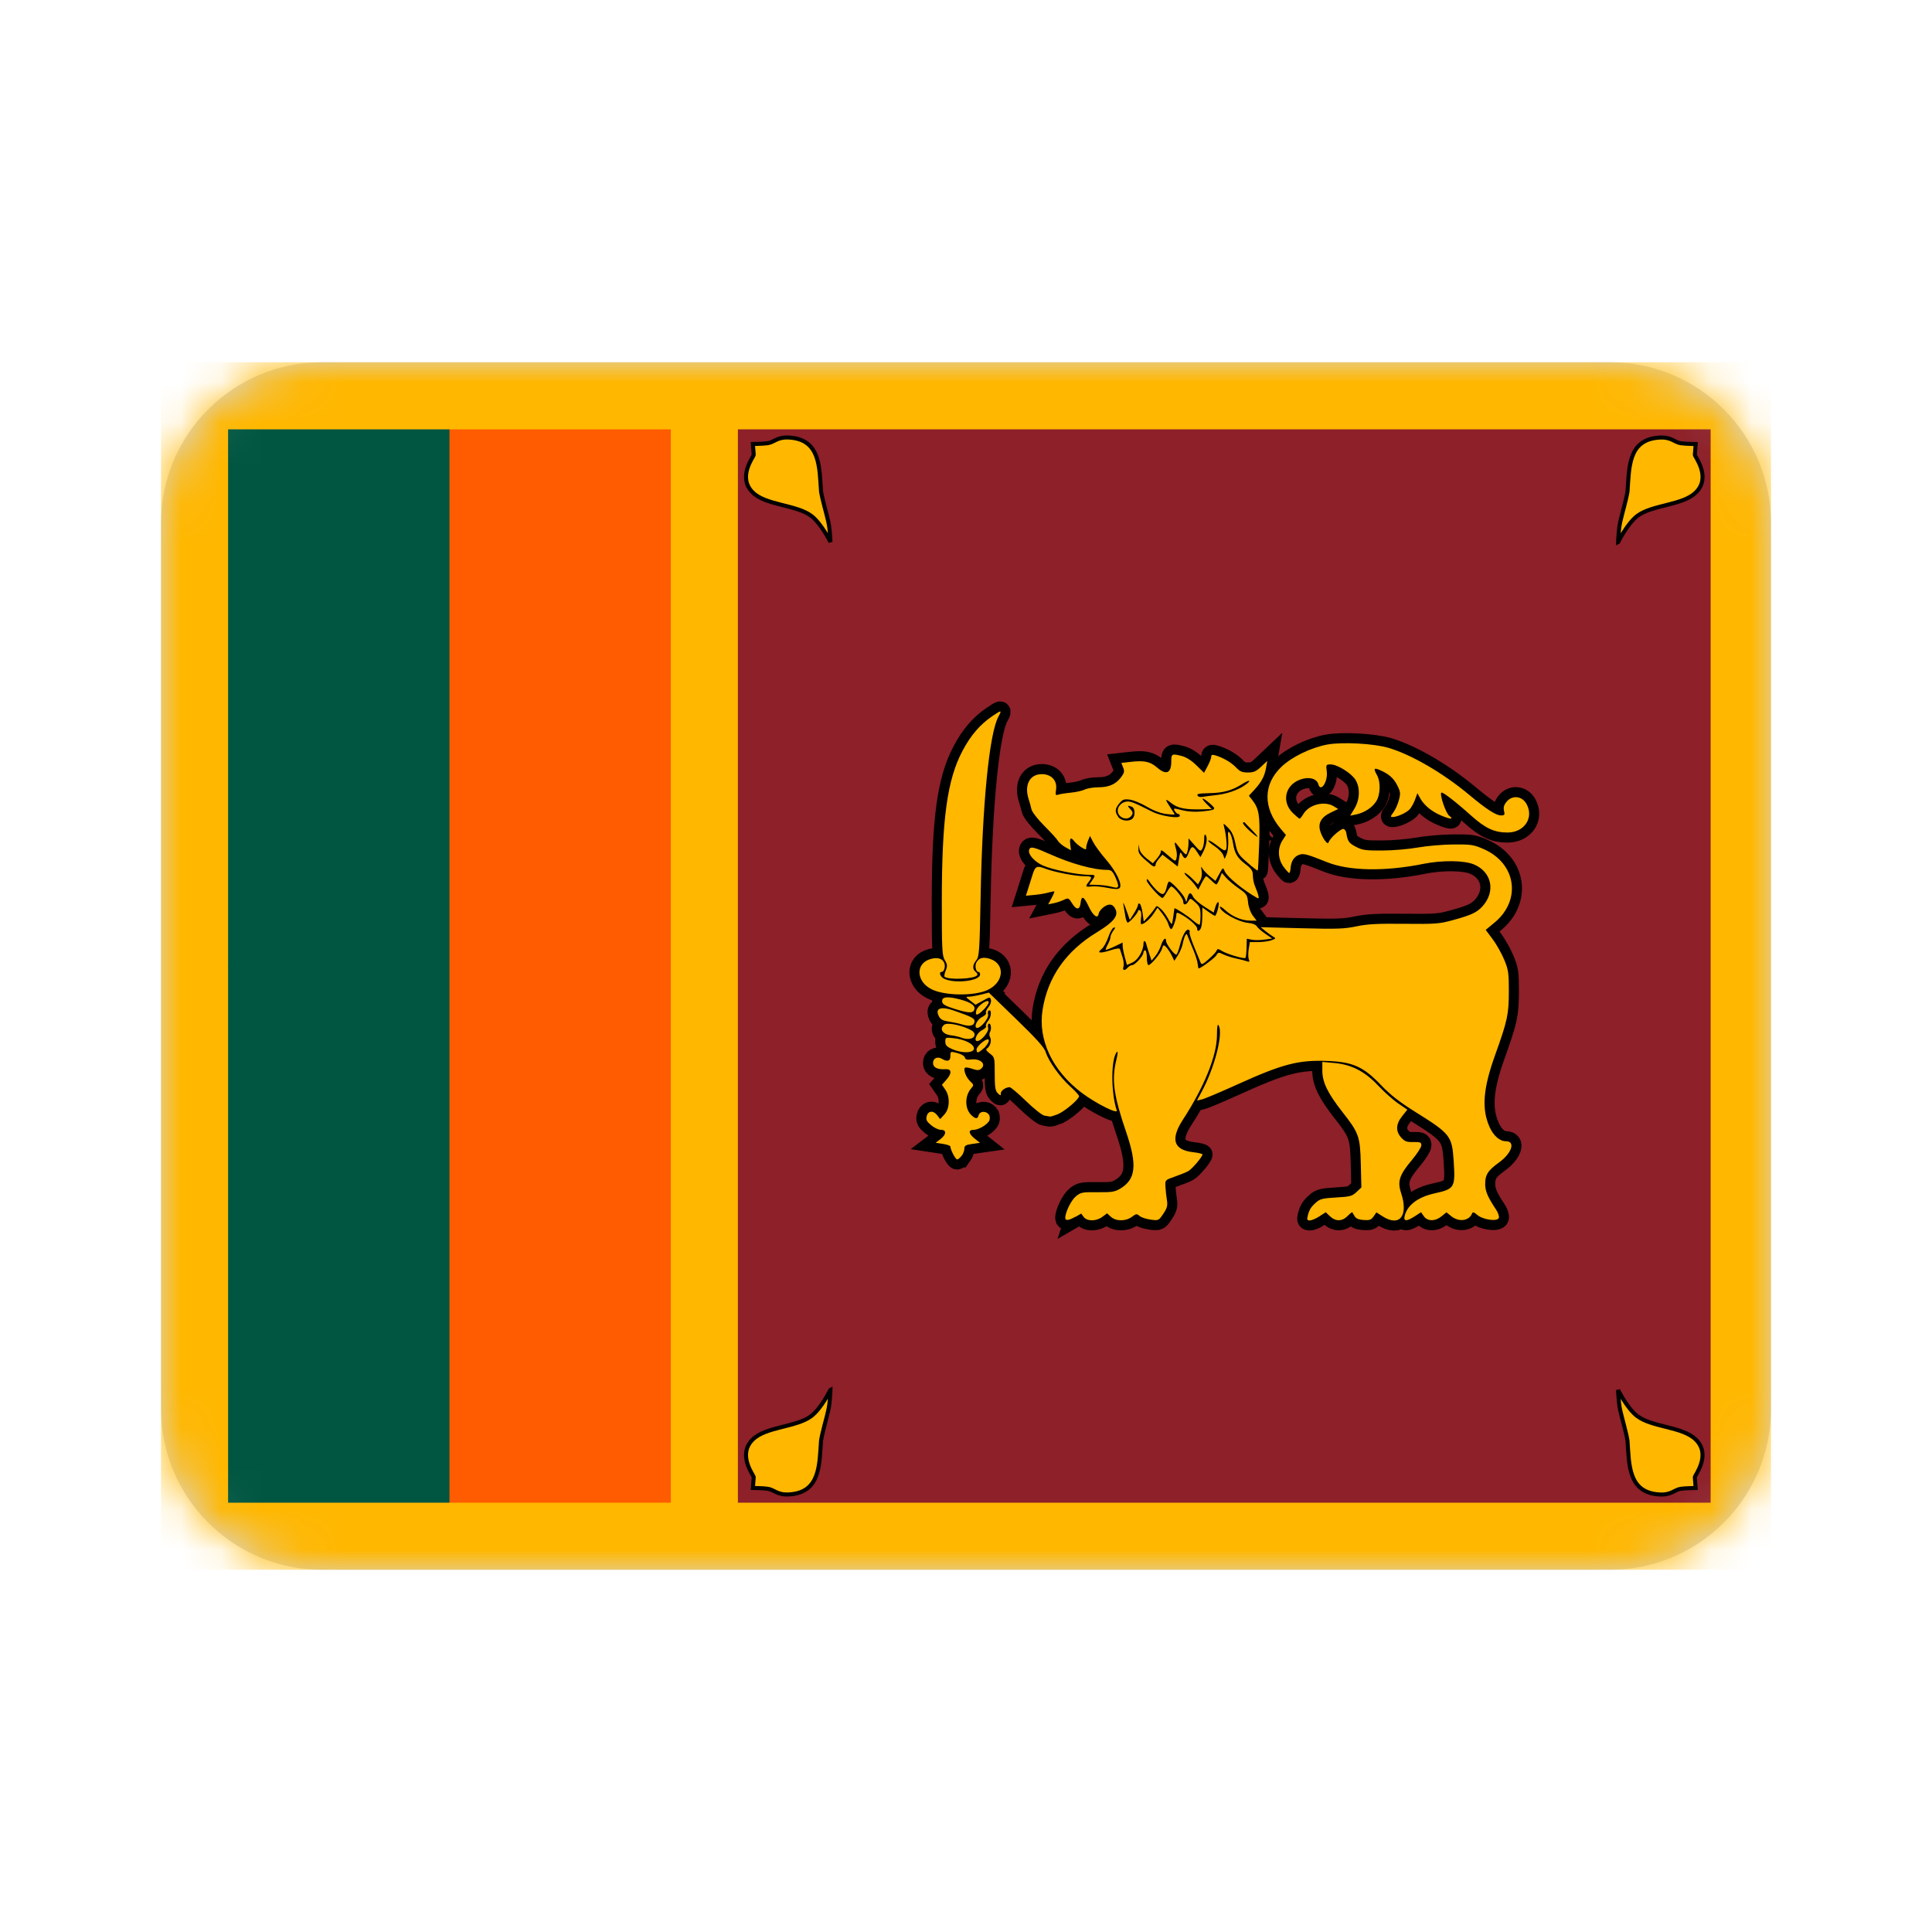 <svg height="48" viewBox="0 0 48 48" width="48" xmlns="http://www.w3.org/2000/svg" xmlns:xlink="http://www.w3.org/1999/xlink"><defs><path id="a" d="m8 9h32c2.209 0 4 1.791 4 4v22c0 2.209-1.791 4-4 4h-32c-2.209 0-4-1.791-4-4v-22c0-2.209 1.791-4 4-4z"/><mask id="b" fill="#fff"><use fill="#fff" fill-rule="evenodd" xlink:href="#a"/></mask></defs><g fill="none" fill-rule="evenodd"><path d="m0 0h48v48h-48z"/><use fill="#d8d8d8" xlink:href="#a"/><g mask="url(#b)"><g fill-rule="nonzero" transform="translate(4 9)"><path d="m0 0h40v30h-40z" fill="#ffb700"/><path d="m1.667 15 5.5-13.333h5.5v26.667h-5.5z" fill="#ff5b00"/><path d="m1.667 1.667h5.5v26.667h-5.5z" fill="#005641"/><path d="m14.333 1.667h24.167v26.667h-24.167z" fill="#8d2029"/><g fill="#ffb700" stroke="#000" stroke-width=".1"><path d="m36.68 26.185c.371.279 1.131.258 1.454.583.387.383-.03.889-.027.933l.021.268s-.261.003-.371.02c-.165.026-.23.16-.537.14-.773-.05-.742-.747-.786-1.342-.039-.227-.129-.522-.18-.749-.044-.194-.053-.503-.053-.503 0 0 .227.461.477.649z"/><path d="m.016.035s.227.461.477.649c.371.279 1.131.258 1.454.583.387.383-.03.889-.027.933l.021.268s-.261.003-.371.02c-.165.026-.23.16-.537.14-.773-.05-.742-.747-.786-1.342-.039-.227-.129-.522-.18-.749-.044-.194-.053-.503-.053-.503z" transform="matrix(-1 0 0 1 16.646 25.5)"/><path d="m.016.035s.227.461.477.649c.371.279 1.131.258 1.454.583.387.383-.03.889-.027.933l.021.268s-.261.003-.371.02c-.165.026-.23.16-.537.14-.773-.05-.742-.747-.786-1.342-.039-.227-.129-.522-.18-.749-.044-.194-.053-.503-.053-.503z" transform="matrix(1 0 0 -1 36.188 4.5)"/><path d="m.493.685c.371.279 1.131.258 1.454.583.387.383-.03.889-.027.933l.021.268s-.261.003-.371.02c-.165.026-.23.16-.537.14-.773-.05-.742-.747-.786-1.342-.039-.227-.129-.522-.18-.749-.044-.194-.053-.503-.053-.503 0 0 .227.461.477.649z" transform="matrix(-1 0 0 -1 16.646 4.5)"/></g><g fill="none" transform="translate(18.812 8.625)"><g stroke="#000" stroke-width=".5"><g fill="#ffb700"><path d="m3.905 12.61.145-.084.062.084c.083.112.312.111.464-.003l.116-.087.097.087c.128.114.367.114.52 0.0.107-.08.122-.081.193-.021.042.036.166.077.275.091.196.025.199.024.314-.148.096-.144.111-.203.088-.342-.017-.11-.029-.221-.036-.332-.009-.162-.008-.163.229-.246.131-.045.282-.106.336-.136.094-.051.355-.357.355-.417 0-.016-.102-.04-.226-.054-.494-.055-.578-.321-.257-.814.524-.804.841-1.587.843-2.087.001-.223.014-.298.042-.249.117.198-.093 1.029-.411 1.626l-.128.24.122-.028c.067-.015.462-.182.877-.37 1.137-.515 1.528-.616 2.264-.585.617.026.879.146 1.314.603.231.242.453.415.859.669.866.542.902.589.943 1.226.042.646.021.681-.468.789-.417.092-.679.287-.749.557-.037.144.041.149.252.013l.154-.099.069.099c.09.13.282.131.441.001l.12-.098.123.098c.191.152.445.115.517-.075.014-.037.051-.025.125.04.14.121.497.173.536.078.015-.036-.013-.126-.062-.2-.208-.312-.273-.461-.276-.631-.004-.236.067-.35.335-.542.326-.233.427-.534.179-.534-.153 0-.308-.136-.406-.356-.2-.449-.161-.952.14-1.789.305-.85.339-1.007.34-1.575.001-.46-.011-.539-.115-.791-.064-.154-.194-.384-.288-.51l-.172-.23.221-.183c.674-.559.536-1.473-.275-1.826-.248-.108-.31-.117-.746-.114-.261.002-.659.036-.885.076-.23.041-.619.074-.886.075-.424.002-.496-.009-.66-.096-.17-.091-.2-.134-.233-.344-.007-.043-.037-.086-.067-.096-.058-.018-.326.214-.365.317-.019.051-.035.047-.093-.02-.038-.045-.091-.148-.118-.23-.068-.205.015-.358.256-.473l.186-.089-.11-.068c-.227-.141-.613-.044-.752.188-.04.066-.083.12-.096.12-.013 0-.088-.063-.167-.139-.293-.286-.192-.71.2-.839.209-.069.394-.016.432.123.059.213.241-.067.209-.319-.022-.168-.018-.174.098-.174.162 0 .505.212.612.377.123.192.115.494-.021.719l-.107.177.14-.028c.205-.041.404-.168.504-.323.106-.163.118-.48.024-.652-.091-.166-.081-.192.054-.136.23.095.353.201.445.381.083.163.088.203.043.372-.028.104-.089.241-.137.305-.074.099-.077.115-.018.115.11 0 .34-.104.422-.191.041-.044.102-.152.134-.24l.059-.161.067.122c.095.173.281.329.507.426.243.104.344.11.217.013-.086-.066-.244-.529-.196-.575.028-.027.358.227.735.566.356.32.581.425.908.425.418 0 .662-.364.474-.708-.11-.201-.354-.229-.496-.057-.066.079-.084.142-.064.225.024.102.014.115-.078.115-.122 0-.361-.155-.787-.511-.649-.542-1.438-1.001-2.007-1.168-.365-.108-1.146-.15-1.518-.082-.402.074-.878.304-1.137.55-.459.436-.466 1.017-.019 1.546l.128.151-.087.135c-.126.196-.115.46.027.654.063.085.126.155.14.155.015 0 .031-.055.035-.122.013-.17.086-.284.211-.329.113-.041.186-.021.702.185.543.217 1.436.232 2.385.04.465-.094 1.014-.088 1.256.013.443.185.545.668.22 1.034-.141.159-.277.223-.733.348-.347.095-.429.102-1.218.094-.674-.007-.916.006-1.191.064-.299.062-.482.069-1.36.046l-1.014-.026.113.093c.062.051.149.114.194.14.076.044.074.05-.04.092-.067.025-.215.045-.33.045h-.208l-.028.177c-.015.097-.014.211.003.252.025.061.016.07-.049.047-.044-.016-.166-.047-.271-.07-.105-.022-.247-.068-.315-.101-.114-.056-.127-.054-.169.02-.037.066-.39.329-.442.329-.008 0-.019-.051-.024-.112-.005-.062-.056-.223-.113-.358-.057-.135-.117-.282-.133-.327-.024-.068-.035-.071-.064-.02-.019.034-.047.126-.062.204s-.068.206-.118.284l-.091.141-.058-.121c-.062-.129-.165-.264-.203-.264-.013 0-.034.041-.048.092-.029.106-.273.399-.333.399-.022 0-.04-.083-.04-.184 0-.101-.019-.184-.043-.184s-.043.026-.043.058c0 .078-.209.31-.279.31-.031 0-.08.028-.109.061-.077.088-.14.076-.108-.021.015-.045.005-.151-.022-.235-.027-.084-.056-.173-.064-.199-.01-.032-.085-.023-.244.028-.256.082-.342.068-.21-.036.048-.038.121-.168.163-.29.041-.122.102-.23.136-.24.047-.014.044.003-.011.078-.039.053-.071.124-.071.159 0 .034-.03.116-.066.181-.036.065-.058.125-.05.133s.106-.029.217-.082l.202-.097.001.086c0.0.048.025.173.054.279l.053.192.137-.063c.14-.064.273-.294.273-.472 0-.088.05-.074.071.019.006.028.038.131.07.229l.059.179.094-.113c.052-.062.116-.184.144-.271.048-.151.123-.216.123-.106 0 .079.215.362.257.338.02-.012.06-.118.089-.236.06-.246.157-.413.218-.377.023.014.032.04.02.058-.012.018.037.178.11.355.054.132.108.263.162.395.027.066.051.056.206-.082.097-.086.185-.182.196-.213.016-.048.038-.046.128.01.127.079.553.206.586.174.012-.012.025-.124.028-.249l.006-.228.123.025c.067.014.209.013.315-.002l.193-.028-.172-.118c-.095-.065-.19-.149-.212-.186-.024-.04-.108-.074-.203-.082-.257-.022-.713-.278-.713-.4 0-.023.063.016.14.087.171.157.409.255.617.255h.155l-.096-.128c-.055-.073-.105-.213-.116-.328-.018-.183-.038-.212-.229-.344-.115-.08-.257-.199-.315-.265l-.107-.12-.055.143c-.03.079-.067.143-.082.143-.015 0-.073-.046-.128-.102-.056-.056-.113-.102-.126-.102-.014 0-.063.076-.11.168l-.085.168-.066-.097c-.036-.053-.121-.147-.189-.209-.068-.062-.104-.113-.08-.113s.108.064.187.143l.142.143.058-.105c.034-.062.047-.158.032-.235-.023-.113-.02-.119.024-.049.028.045.111.131.185.192l.135.11.093-.171c.093-.17.094-.171.136-.069.057.136.466.472.815.668.054.03.031-.074-.068-.313-.026-.063-.048-.177-.048-.254 0-.113-.033-.163-.177-.273-.209-.159-.276-.272-.316-.528-.016-.104-.052-.219-.081-.256-.043-.055-.05-.024-.038.168.008.13-.009.291-.037.359l-.051.122-.04-.102c-.022-.056-.119-.154-.215-.217-.096-.063-.164-.126-.15-.139.014-.013.113.045.22.128.164.127.2.141.223.085.027-.066 0-.352-.052-.552-.026-.1-.023-.099.1.024.091.091.141.199.18.388.05.24.074.28.297.475.133.117.249.206.258.198.009-.008.025-.311.037-.673.023-.695-.003-.86-.17-1.075l-.086-.11.135-.146c.176-.19.257-.343.292-.55l.029-.169-.152.144c-.125.118-.185.144-.329.144-.143 0-.199-.024-.296-.127-.116-.123-.321-.242-.518-.3-.073-.021-.097-.012-.097.037 0 .036-.04.14-.089.232l-.089.166-.188-.185c-.115-.114-.252-.202-.353-.229-.259-.068-.273-.061-.273.132 0 .293-.125.348-.35.153-.172-.149-.314-.181-.64-.145l-.251.028.045.114c.038.095.029.135-.052.242-.131.175-.302.25-.565.25-.121 0-.273.025-.337.056-.064.031-.223.066-.354.078-.131.013-.27.035-.309.05-.062.023-.069.004-.049-.137.03-.215-.12-.374-.354-.374-.304 0-.444.272-.325.631.026.08.048.16.067.242.014.066.151.243.319.411.162.162.315.33.34.374.025.044.108.115.184.157l.139.077-.018-.148c-.02-.163.015-.189.102-.074.031.041.11.108.175.148.103.063.119.065.119.01 0-.035.021-.115.047-.178l.047-.115.081.157c.044.086.189.282.321.435.257.297.413.629.332.705-.033.031-.121.029-.305-.008-.142-.029-.318-.044-.391-.034-.149.021-.16.001-.069-.113.096-.121.081-.141-.108-.141-.219 0-.763-.105-.972-.188-.203-.08-.25-.06-.31.132-.027.087-.076.244-.11.349l-.061.192.22-.021c.121-.012.276-.038.345-.059.069-.021.132-.032.14-.025.008.007-.023.082-.069.166l-.082.153.137-.028c.075-.015.189-.053.252-.084.11-.053.119-.049.206.09.107.171.192.164.211-.018.02-.188.081-.16.198.089.112.239.228.324.25.182.007-.047.068-.124.134-.17.134-.094.235-.066.292.082.06.153-.074.311-.462.546-.777.471-1.23 1.116-1.359 1.938-.116.741.247 1.507.976 2.057.349.263.903.541.868.435-.15-.45-.145-1.309.008-1.454.023-.022.015.068-.018.199-.121.489-.069.879.243 1.792.282.826.243 1.179-.156 1.413-.128.075-.21.087-.555.083-.374-.005-.414.003-.534.099-.116.093-.267.397-.267.539 0 .077.085.067.253-.03z"/><path d="m9.969 12.594.157-.101.106.101c.139.132.303.129.437-.008.058-.06.111-.101.117-.092.006.009.032.053.058.098.033.057.101.086.224.094.148.01.188-.004.247-.089l.07-.101.154.099c.422.271.647-.013.459-.58-.096-.288-.043-.45.266-.817.13-.155.237-.32.237-.367 0-.075-.024-.085-.198-.082-.166.003-.215-.015-.302-.111-.142-.157-.134-.336.025-.535l.127-.159-.225-.153c-.124-.084-.347-.283-.497-.442-.335-.357-.665-.527-1.099-.565l-.291-.026 0.0.221c.001.284.134.557.497 1.02.413.526.442.608.459 1.295l.014.582-.12.114c-.108.102-.157.116-.506.136-.332.019-.402.036-.499.123-.129.115-.168.177-.208.335-.023.092-.014.112.053.112.045 0 .152-.045.238-.101zm-8.888-1.503c.037-.05.067-.131.067-.179 0-.073.033-.093.194-.116l.194-.028-.13-.103c-.154-.123-.168-.219-.033-.219.135 0 .364-.14.399-.244.016-.048.006-.113-.023-.146-.076-.086-.218-.073-.245.022-.028.103-.076.103-.184.001-.163-.154-.166-.472-.008-.658.075-.087.074-.093-.021-.183-.102-.097-.176-.289-.128-.335.015-.015.096-.003.18.026.119.041.166.041.215.003.148-.117-.012-.267-.25-.234-.096.013-.135 0-.149-.05-.01-.038-.094-.087-.188-.111-.169-.043-.17-.042-.17.074 0 .127-.073.151-.211.07-.112-.066-.221-.015-.221.105 0 .111.112.166.313.153.154-.01.16.105.013.269l-.105.118.083.12c.123.177.113.472-.022.618l-.106.115-.069-.092c-.096-.128-.228-.119-.264.017-.024.089-.004.13.108.225.075.064.185.116.244.116.146 0 .14.115-.011.231l-.119.091.183.028c.101.016.183.045.183.065 0 .078.127.321.168.321.024 0 .073-.041.11-.091z"/><path d="m3.47 10.056c.167-.066.527-.371.527-.447 0-.024-.1-.133-.221-.243-.256-.232-.535-.622-.607-.85-.038-.119-.22-.323-.732-.819l-.682-.661-.197.05c-.108.027-.24.05-.293.051-.092.001-.09.007.032.101l.128.099.18-.1c.174-.097.181-.097.202-.019.013.046-.015.125-.063.183-.047.056-.073.12-.059.142.014.022-.031.067-.1.101-.128.063-.217.269-.116.269.091 0 .291-.247.268-.331-.012-.043-.006-.087.013-.098.078-.046.073.148-.006.244-.047.056-.073.12-.059.142.014.022-.031.067-.1.101-.127.062-.217.269-.117.269.098 0 .295-.236.271-.325-.013-.046-.008-.093.011-.104.052-.031.081.122.037.198-.024.04-.024.095.001.139.044.079-.001.23-.081.278-.034.02-.011.06.072.123.121.091.123.101.123.504 0 .337.014.424.076.483.069.066.075.066.075.003 0-.069.121-.153.22-.153.029 0 .212.155.406.344.195.19.399.352.457.362.058.01.12.021.138.024.019.003.106-.023.194-.058zm-2.084-1.631c0-.109-.224-.225-.492-.255-.216-.024-.22-.023-.22.085 0 .089.034.125.183.19.24.105.529.093.529-.02z"/><path d="m1.632 8.415c.109-.099.161-.217.095-.217-.076 0-.276.18-.276.248 0 .106.037.1.181-.031zm-.233-.321c.009-.061-.029-.102-.142-.154-.245-.111-.538-.162-.609-.107-.13.102-.043.239.167.264.085.01.199.036.255.057.162.063.315.034.33-.061zm0-.328c.013-.087-.043-.119-.499-.279-.341-.12-.492-.063-.383.143.038.072.102.105.244.126.106.016.251.047.323.069.19.059.3.038.315-.06zm.229-.308c.069-.07.125-.152.125-.183 0-.1-.272.077-.307.2-.042.147.026.141.181-.017zm-.229-.021c.015-.1-.151-.19-.476-.259-.239-.051-.344-.022-.327.089.01.061.089.105.315.175.361.113.47.112.488-.006zm.319-.464c.417-.186.454-.654.06-.777-.164-.051-.268-.024-.33.087-.048.085-.016.239.05.239.022 0 .04.029.04.063 0 .163-.637.236-.899.104-.092-.047-.132-.167-.055-.167.057 0 .097-.123.068-.21-.04-.119-.159-.16-.333-.114-.391.102-.38.562.018.757.327.16 1.043.17 1.382.019z"/><path d="m1.458 6.613c.024-.023.014-.058-.027-.09-.089-.07-.084-.173.013-.292.073-.089.082-.223.107-1.569.043-2.32.216-4.066.443-4.484.091-.167.078-.167-.156-.008-.301.205-.531.472-.734.854-.384.722-.517 1.693-.517 3.765 0 1.177.008 1.331.075 1.442.064.105.067.144.022.256-.029.073-.042.142-.029.154.086.081.71.06.802-.028zm3.508-2.213c.013-.02-.016-.121-.064-.225-.075-.162-.106-.188-.213-.188-.337 0-.878-.15-1.436-.399-.322-.144-.434-.177-.472-.14-.099.093.065.315.319.431.225.103.854.23 1.142.23.167 0 .171.007.076.144l-.07.101.188.005c.104.003.247.019.318.036.185.045.187.045.213.004z"/></g><path d="m6.933 5.446c0-.06-.176-.223-.355-.327-.14-.082-.163-.085-.164-.018-0.0.102-.091.358-.127.358-.02 0-.05-.05-.066-.111-.016-.061-.084-.182-.151-.268l-.122-.156-.095.145c-.088.135-.241.268-.309.268-.016 0-.019-.071-.007-.158.013-.095.003-.17-.026-.186-.026-.015-.048-.01-.048.012 0 .051-.212.292-.257.292-.018 0-.044-.069-.058-.153-.013-.084-.036-.218-.05-.296-.014-.079.016-.025.067.119l.093.262.102-.16c.056-.088.102-.183.102-.213 0-.029.019-.043.042-.029.023.014.055.119.071.234l.029.21.112-.123c.062-.068.134-.158.161-.201.048-.077.05-.077.145.004.053.045.134.152.181.239.047.086.091.151.099.143.007-.008.025-.097.038-.198.013-.101.025-.188.026-.192.007-.025.338.19.46.299.079.07.154.117.166.106.013-.012.023-.115.023-.23 0-.177-.019-.225-.127-.322-.125-.111-.128-.112-.174-.031-.06.106-.13.107-.13.003 0-.076-.235-.369-.297-.369-.016 0-.065.064-.11.143s-.093.143-.107.143c-.06-0-.393-.37-.392-.437 0-.053.022-.04.081.049.044.068.133.168.196.224.129.113.176.085.226-.132.014-.062.039-.112.055-.112.055 0 .344.307.385.409l.041.102.031-.113c.038-.138.08-.142.14-.017.025.052.15.161.277.242l.231.147.046-.148c.025-.081.059-.128.075-.104.024.036-.036.281-.082.333-.007.008-.082-.036-.166-.097l-.154-.111-.001.199c-0.0.109-.012.24-.027.291-.028.099-.102.127-.102.038zm-1.151-1.587c-.274-.229-.316-.282-.31-.39l.006-.116.018.112c.01.065.084.163.176.235l.158.123.097-.112c.053-.062.098-.135.099-.163.002-.073.015-.067.201.094.165.143.168.144.192.051.014-.052.009-.149-.011-.216-.054-.185-.043-.213.038-.101.041.056.106.134.145.175.068.07.073.069.098-.021.015-.052.027-.146.027-.21l.001-.116.149.169c.139.158.152.163.194.088.025-.044.046-.151.046-.236 0-.111.012-.139.04-.097.047.071.014.263-.072.426l-.062.117-.082-.128c-.105-.163-.14-.161-.207.015-.063.166-.105.179-.167.051-.04-.083-.048-.073-.076.101l-.032.193-.189-.147-.189-.147-.085.097c-.047.053-.086.12-.086.148-.002.061-.047.063-.117.005zm2.441-.853c-.1-.09-.169-.176-.153-.191.016-.015.034-.019.04-.009.006.01.087.096.181.191.216.219.172.225-.068.009zm-3.251-.336c-.091-.123-.085-.204.026-.337.08-.096.116-.109.256-.092.089.011.282.09.428.176.168.099.343.164.478.181.117.014.212.02.212.012 0-.008-.049-.087-.108-.176-.141-.211-.136-.234.023-.107.163.13.358.168.794.155l.213-.007-.124-.122c-.173-.171-.12-.186.071-.021.179.155.168.166-.209.204-.16.016-.332.004-.476-.032-.214-.054-.223-.054-.182.018.023.041.061.075.084.075.023 0 .042.021.042.047 0 .079-.463.009-.684-.102-.505-.256-.569-.278-.689-.24-.067.021-.134.083-.157.145-.077.206.215.367.336.184.035-.053.027-.089-.035-.153-.084-.088-.076-.101.037-.059.081.029.092.223.017.294-.086.081-.282.058-.356-.042z" fill="#000"/><path d="m6.96 2.161c-.063-.06-.014-.074.27-.08.35-.007.563-.065.814-.223.201-.127.256-.102.065.03-.174.12-.446.212-.708.241-.127.014-.272.033-.322.042-.05.009-.103.005-.119-.009z" fill="#000"/></g><g><g fill="#ffb700"><path d="m3.905 12.61.145-.084.062.084c.083.112.312.111.464-.003l.116-.087.097.087c.128.114.367.114.52 0.0.107-.08.122-.081.193-.021.042.036.166.077.275.091.196.025.199.024.314-.148.096-.144.111-.203.088-.342-.017-.11-.029-.221-.036-.332-.009-.162-.008-.163.229-.246.131-.045.282-.106.336-.136.094-.051.355-.357.355-.417 0-.016-.102-.04-.226-.054-.494-.055-.578-.321-.257-.814.524-.804.841-1.587.843-2.087.001-.223.014-.298.042-.249.117.198-.093 1.029-.411 1.626l-.128.24.122-.028c.067-.015.462-.182.877-.37 1.137-.515 1.528-.616 2.264-.585.617.026.879.146 1.314.603.231.242.453.415.859.669.866.542.902.589.943 1.226.042.646.021.681-.468.789-.417.092-.679.287-.749.557-.037.144.041.149.252.013l.154-.099.069.099c.09.13.282.131.441.001l.12-.098.123.098c.191.152.445.115.517-.075.014-.037.051-.025.125.04.14.121.497.173.536.078.015-.036-.013-.126-.062-.2-.208-.312-.273-.461-.276-.631-.004-.236.067-.35.335-.542.326-.233.427-.534.179-.534-.153 0-.308-.136-.406-.356-.2-.449-.161-.952.14-1.789.305-.85.339-1.007.34-1.575.001-.46-.011-.539-.115-.791-.064-.154-.194-.384-.288-.51l-.172-.23.221-.183c.674-.559.536-1.473-.275-1.826-.248-.108-.31-.117-.746-.114-.261.002-.659.036-.885.076-.23.041-.619.074-.886.075-.424.002-.496-.009-.66-.096-.17-.091-.2-.134-.233-.344-.007-.043-.037-.086-.067-.096-.058-.018-.326.214-.365.317-.019.051-.035.047-.093-.02-.038-.045-.091-.148-.118-.23-.068-.205.015-.358.256-.473l.186-.089-.11-.068c-.227-.141-.613-.044-.752.188-.04.066-.083.12-.096.12-.013 0-.088-.063-.167-.139-.293-.286-.192-.71.2-.839.209-.069.394-.016.432.123.059.213.241-.067.209-.319-.022-.168-.018-.174.098-.174.162 0 .505.212.612.377.123.192.115.494-.021.719l-.107.177.14-.028c.205-.041.404-.168.504-.323.106-.163.118-.48.024-.652-.091-.166-.081-.192.054-.136.23.095.353.201.445.381.083.163.088.203.043.372-.028.104-.089.241-.137.305-.074.099-.077.115-.018.115.11 0 .34-.104.422-.191.041-.044.102-.152.134-.24l.059-.161.067.122c.095.173.281.329.507.426.243.104.344.11.217.013-.086-.066-.244-.529-.196-.575.028-.027.358.227.735.566.356.32.581.425.908.425.418 0 .662-.364.474-.708-.11-.201-.354-.229-.496-.057-.066.079-.084.142-.064.225.024.102.014.115-.078.115-.122 0-.361-.155-.787-.511-.649-.542-1.438-1.001-2.007-1.168-.365-.108-1.146-.15-1.518-.082-.402.074-.878.304-1.137.55-.459.436-.466 1.017-.019 1.546l.128.151-.087.135c-.126.196-.115.46.027.654.063.085.126.155.14.155.015 0 .031-.055.035-.122.013-.17.086-.284.211-.329.113-.041.186-.021.702.185.543.217 1.436.232 2.385.04.465-.094 1.014-.088 1.256.013.443.185.545.668.22 1.034-.141.159-.277.223-.733.348-.347.095-.429.102-1.218.094-.674-.007-.916.006-1.191.064-.299.062-.482.069-1.36.046l-1.014-.026.113.093c.062.051.149.114.194.14.076.044.074.05-.04.092-.067.025-.215.045-.33.045h-.208l-.028.177c-.015.097-.014.211.003.252.025.061.016.07-.049.047-.044-.016-.166-.047-.271-.07-.105-.022-.247-.068-.315-.101-.114-.056-.127-.054-.169.02-.037.066-.39.329-.442.329-.008 0-.019-.051-.024-.112-.005-.062-.056-.223-.113-.358-.057-.135-.117-.282-.133-.327-.024-.068-.035-.071-.064-.02-.019.034-.047.126-.062.204s-.068.206-.118.284l-.091.141-.058-.121c-.062-.129-.165-.264-.203-.264-.013 0-.034.041-.048.092-.029.106-.273.399-.333.399-.022 0-.04-.083-.04-.184 0-.101-.019-.184-.043-.184s-.043.026-.043.058c0 .078-.209.31-.279.31-.031 0-.08.028-.109.061-.077.088-.14.076-.108-.021.015-.045.005-.151-.022-.235-.027-.084-.056-.173-.064-.199-.01-.032-.085-.023-.244.028-.256.082-.342.068-.21-.036.048-.038.121-.168.163-.29.041-.122.102-.23.136-.24.047-.014.044.003-.011.078-.039.053-.071.124-.071.159 0 .034-.03.116-.066.181-.036.065-.058.125-.05.133s.106-.029.217-.082l.202-.097.001.086c0.0.048.025.173.054.279l.053.192.137-.063c.14-.064.273-.294.273-.472 0-.088.05-.074.071.019.006.028.038.131.07.229l.059.179.094-.113c.052-.062.116-.184.144-.271.048-.151.123-.216.123-.106 0 .079.215.362.257.338.02-.012.06-.118.089-.236.06-.246.157-.413.218-.377.023.014.032.04.02.058-.012.018.037.178.11.355.054.132.108.263.162.395.027.066.051.056.206-.082.097-.086.185-.182.196-.213.016-.048.038-.046.128.01.127.079.553.206.586.174.012-.012.025-.124.028-.249l.006-.228.123.025c.067.014.209.013.315-.002l.193-.028-.172-.118c-.095-.065-.19-.149-.212-.186-.024-.04-.108-.074-.203-.082-.257-.022-.713-.278-.713-.4 0-.023.063.016.14.087.171.157.409.255.617.255h.155l-.096-.128c-.055-.073-.105-.213-.116-.328-.018-.183-.038-.212-.229-.344-.115-.08-.257-.199-.315-.265l-.107-.12-.055.143c-.03.079-.067.143-.082.143-.015 0-.073-.046-.128-.102-.056-.056-.113-.102-.126-.102-.014 0-.063.076-.11.168l-.085.168-.066-.097c-.036-.053-.121-.147-.189-.209-.068-.062-.104-.113-.08-.113s.108.064.187.143l.142.143.058-.105c.034-.062.047-.158.032-.235-.023-.113-.02-.119.024-.049.028.045.111.131.185.192l.135.11.093-.171c.093-.17.094-.171.136-.069.057.136.466.472.815.668.054.03.031-.074-.068-.313-.026-.063-.048-.177-.048-.254 0-.113-.033-.163-.177-.273-.209-.159-.276-.272-.316-.528-.016-.104-.052-.219-.081-.256-.043-.055-.05-.024-.038.168.008.13-.009.291-.037.359l-.051.122-.04-.102c-.022-.056-.119-.154-.215-.217-.096-.063-.164-.126-.15-.139.014-.013.113.045.22.128.164.127.2.141.223.085.027-.066 0-.352-.052-.552-.026-.1-.023-.099.1.024.091.091.141.199.18.388.05.24.074.28.297.475.133.117.249.206.258.198.009-.008.025-.311.037-.673.023-.695-.003-.86-.17-1.075l-.086-.11.135-.146c.176-.19.257-.343.292-.55l.029-.169-.152.144c-.125.118-.185.144-.329.144-.143 0-.199-.024-.296-.127-.116-.123-.321-.242-.518-.3-.073-.021-.097-.012-.097.037 0 .036-.04.14-.089.232l-.089.166-.188-.185c-.115-.114-.252-.202-.353-.229-.259-.068-.273-.061-.273.132 0 .293-.125.348-.35.153-.172-.149-.314-.181-.64-.145l-.251.028.045.114c.038.095.029.135-.052.242-.131.175-.302.25-.565.25-.121 0-.273.025-.337.056-.064.031-.223.066-.354.078-.131.013-.27.035-.309.05-.062.023-.069.004-.049-.137.03-.215-.12-.374-.354-.374-.304 0-.444.272-.325.631.026.08.048.16.067.242.014.066.151.243.319.411.162.162.315.33.34.374.025.044.108.115.184.157l.139.077-.018-.148c-.02-.163.015-.189.102-.074.031.041.11.108.175.148.103.063.119.065.119.01 0-.035.021-.115.047-.178l.047-.115.081.157c.044.086.189.282.321.435.257.297.413.629.332.705-.033.031-.121.029-.305-.008-.142-.029-.318-.044-.391-.034-.149.021-.16.001-.069-.113.096-.121.081-.141-.108-.141-.219 0-.763-.105-.972-.188-.203-.08-.25-.06-.31.132-.027.087-.076.244-.11.349l-.061.192.22-.021c.121-.012.276-.038.345-.059.069-.021.132-.032.14-.025.008.007-.023.082-.069.166l-.082.153.137-.028c.075-.015.189-.053.252-.084.11-.053.119-.049.206.09.107.171.192.164.211-.018.02-.188.081-.16.198.089.112.239.228.324.25.182.007-.047.068-.124.134-.17.134-.094.235-.066.292.082.06.153-.074.311-.462.546-.777.471-1.23 1.116-1.359 1.938-.116.741.247 1.507.976 2.057.349.263.903.541.868.435-.15-.45-.145-1.309.008-1.454.023-.022.015.068-.018.199-.121.489-.069.879.243 1.792.282.826.243 1.179-.156 1.413-.128.075-.21.087-.555.083-.374-.005-.414.003-.534.099-.116.093-.267.397-.267.539 0 .077.085.067.253-.03z"/><path d="m9.969 12.594.157-.101.106.101c.139.132.303.129.437-.008.058-.06.111-.101.117-.092.006.009.032.053.058.098.033.057.101.086.224.094.148.01.188-.004.247-.089l.07-.101.154.099c.422.271.647-.013.459-.58-.096-.288-.043-.45.266-.817.13-.155.237-.32.237-.367 0-.075-.024-.085-.198-.082-.166.003-.215-.015-.302-.111-.142-.157-.134-.336.025-.535l.127-.159-.225-.153c-.124-.084-.347-.283-.497-.442-.335-.357-.665-.527-1.099-.565l-.291-.026 0.0.221c.001.284.134.557.497 1.02.413.526.442.608.459 1.295l.014.582-.12.114c-.108.102-.157.116-.506.136-.332.019-.402.036-.499.123-.129.115-.168.177-.208.335-.023.092-.014.112.053.112.045 0 .152-.045.238-.101zm-8.888-1.503c.037-.05.067-.131.067-.179 0-.073.033-.093.194-.116l.194-.028-.13-.103c-.154-.123-.168-.219-.033-.219.135 0 .364-.14.399-.244.016-.048.006-.113-.023-.146-.076-.086-.218-.073-.245.022-.028.103-.076.103-.184.001-.163-.154-.166-.472-.008-.658.075-.087.074-.093-.021-.183-.102-.097-.176-.289-.128-.335.015-.015.096-.003.18.026.119.041.166.041.215.003.148-.117-.012-.267-.25-.234-.096.013-.135 0-.149-.05-.01-.038-.094-.087-.188-.111-.169-.043-.17-.042-.17.074 0 .127-.073.151-.211.07-.112-.066-.221-.015-.221.105 0 .111.112.166.313.153.154-.01.16.105.013.269l-.105.118.083.12c.123.177.113.472-.022.618l-.106.115-.069-.092c-.096-.128-.228-.119-.264.017-.024.089-.004.13.108.225.075.064.185.116.244.116.146 0 .14.115-.011.231l-.119.091.183.028c.101.016.183.045.183.065 0 .078.127.321.168.321.024 0 .073-.041.11-.091z"/><path d="m3.47 10.056c.167-.066.527-.371.527-.447 0-.024-.1-.133-.221-.243-.256-.232-.535-.622-.607-.85-.038-.119-.22-.323-.732-.819l-.682-.661-.197.05c-.108.027-.24.05-.293.051-.092.001-.09.007.032.101l.128.099.18-.1c.174-.097.181-.097.202-.019.013.046-.015.125-.063.183-.047.056-.073.12-.059.142.014.022-.031.067-.1.101-.128.063-.217.269-.116.269.091 0 .291-.247.268-.331-.012-.043-.006-.087.013-.098.078-.046.073.148-.006.244-.047.056-.073.12-.059.142.014.022-.031.067-.1.101-.127.062-.217.269-.117.269.098 0 .295-.236.271-.325-.013-.046-.008-.093.011-.104.052-.031.081.122.037.198-.024.04-.024.095.001.139.044.079-.001.23-.081.278-.034.02-.011.06.072.123.121.091.123.101.123.504 0 .337.014.424.076.483.069.066.075.066.075.003 0-.069.121-.153.22-.153.029 0 .212.155.406.344.195.19.399.352.457.362.058.01.12.021.138.024.019.003.106-.023.194-.058zm-2.084-1.631c0-.109-.224-.225-.492-.255-.216-.024-.22-.023-.22.085 0 .089.034.125.183.19.24.105.529.093.529-.02z"/><path d="m1.632 8.415c.109-.099.161-.217.095-.217-.076 0-.276.18-.276.248 0 .106.037.1.181-.031zm-.233-.321c.009-.061-.029-.102-.142-.154-.245-.111-.538-.162-.609-.107-.13.102-.043.239.167.264.085.01.199.036.255.057.162.063.315.034.33-.061zm0-.328c.013-.087-.043-.119-.499-.279-.341-.12-.492-.063-.383.143.038.072.102.105.244.126.106.016.251.047.323.069.19.059.3.038.315-.06zm.229-.308c.069-.07.125-.152.125-.183 0-.1-.272.077-.307.2-.042.147.026.141.181-.017zm-.229-.021c.015-.1-.151-.19-.476-.259-.239-.051-.344-.022-.327.089.01.061.089.105.315.175.361.113.47.112.488-.006zm.319-.464c.417-.186.454-.654.06-.777-.164-.051-.268-.024-.33.087-.048.085-.016.239.05.239.022 0 .04.029.04.063 0 .163-.637.236-.899.104-.092-.047-.132-.167-.055-.167.057 0 .097-.123.068-.21-.04-.119-.159-.16-.333-.114-.391.102-.38.562.018.757.327.16 1.043.17 1.382.019z"/><path d="m1.458 6.613c.024-.023.014-.058-.027-.09-.089-.07-.084-.173.013-.292.073-.089.082-.223.107-1.569.043-2.32.216-4.066.443-4.484.091-.167.078-.167-.156-.008-.301.205-.531.472-.734.854-.384.722-.517 1.693-.517 3.765 0 1.177.008 1.331.075 1.442.064.105.067.144.022.256-.029.073-.042.142-.029.154.086.081.71.06.802-.028zm3.508-2.213c.013-.02-.016-.121-.064-.225-.075-.162-.106-.188-.213-.188-.337 0-.878-.15-1.436-.399-.322-.144-.434-.177-.472-.14-.099.093.065.315.319.431.225.103.854.23 1.142.23.167 0 .171.007.076.144l-.07.101.188.005c.104.003.247.019.318.036.185.045.187.045.213.004z"/></g><path d="m6.933 5.446c0-.06-.176-.223-.355-.327-.14-.082-.163-.085-.164-.018-0.0.102-.091.358-.127.358-.02 0-.05-.05-.066-.111-.016-.061-.084-.182-.151-.268l-.122-.156-.095.145c-.088.135-.241.268-.309.268-.016 0-.019-.071-.007-.158.013-.095.003-.17-.026-.186-.026-.015-.048-.01-.048.012 0 .051-.212.292-.257.292-.018 0-.044-.069-.058-.153-.013-.084-.036-.218-.05-.296-.014-.079.016-.025.067.119l.093.262.102-.16c.056-.088.102-.183.102-.213 0-.029.019-.043.042-.029.023.014.055.119.071.234l.029.21.112-.123c.062-.068.134-.158.161-.201.048-.077.05-.077.145.004.053.045.134.152.181.239.047.086.091.151.099.143.007-.008.025-.097.038-.198.013-.101.025-.188.026-.192.007-.025.338.19.46.299.079.07.154.117.166.106.013-.012.023-.115.023-.23 0-.177-.019-.225-.127-.322-.125-.111-.128-.112-.174-.031-.06.106-.13.107-.13.003 0-.076-.235-.369-.297-.369-.016 0-.065.064-.11.143s-.093.143-.107.143c-.06-0-.393-.37-.392-.437 0-.053.022-.04.081.049.044.068.133.168.196.224.129.113.176.085.226-.132.014-.062.039-.112.055-.112.055 0 .344.307.385.409l.041.102.031-.113c.038-.138.08-.142.14-.017.025.052.15.161.277.242l.231.147.046-.148c.025-.081.059-.128.075-.104.024.036-.036.281-.082.333-.007.008-.082-.036-.166-.097l-.154-.111-.001.199c-0.0.109-.012.24-.027.291-.028.099-.102.127-.102.038zm-1.151-1.587c-.274-.229-.316-.282-.31-.39l.006-.116.018.112c.01.065.084.163.176.235l.158.123.097-.112c.053-.062.098-.135.099-.163.002-.073.015-.067.201.094.165.143.168.144.192.051.014-.052.009-.149-.011-.216-.054-.185-.043-.213.038-.101.041.056.106.134.145.175.068.07.073.069.098-.021.015-.052.027-.146.027-.21l.001-.116.149.169c.139.158.152.163.194.088.025-.044.046-.151.046-.236 0-.111.012-.139.04-.097.047.071.014.263-.072.426l-.062.117-.082-.128c-.105-.163-.14-.161-.207.015-.063.166-.105.179-.167.051-.04-.083-.048-.073-.076.101l-.032.193-.189-.147-.189-.147-.085.097c-.047.053-.086.12-.086.148-.002.061-.047.063-.117.005zm2.441-.853c-.1-.09-.169-.176-.153-.191.016-.015.034-.019.04-.009.006.01.087.096.181.191.216.219.172.225-.068.009zm-3.251-.336c-.091-.123-.085-.204.026-.337.08-.096.116-.109.256-.092.089.011.282.09.428.176.168.099.343.164.478.181.117.014.212.02.212.012 0-.008-.049-.087-.108-.176-.141-.211-.136-.234.023-.107.163.13.358.168.794.155l.213-.007-.124-.122c-.173-.171-.12-.186.071-.021.179.155.168.166-.209.204-.16.016-.332.004-.476-.032-.214-.054-.223-.054-.182.018.023.041.061.075.084.075.023 0 .042.021.042.047 0 .079-.463.009-.684-.102-.505-.256-.569-.278-.689-.24-.067.021-.134.083-.157.145-.077.206.215.367.336.184.035-.053.027-.089-.035-.153-.084-.088-.076-.101.037-.059.081.029.092.223.017.294-.086.081-.282.058-.356-.042z" fill="#000"/><path d="m6.96 2.161c-.063-.06-.014-.074.27-.08.35-.007.563-.065.814-.223.201-.127.256-.102.065.03-.174.12-.446.212-.708.241-.127.014-.272.033-.322.042-.05.009-.103.005-.119-.009z" fill="#000"/></g></g></g></g></g></svg>